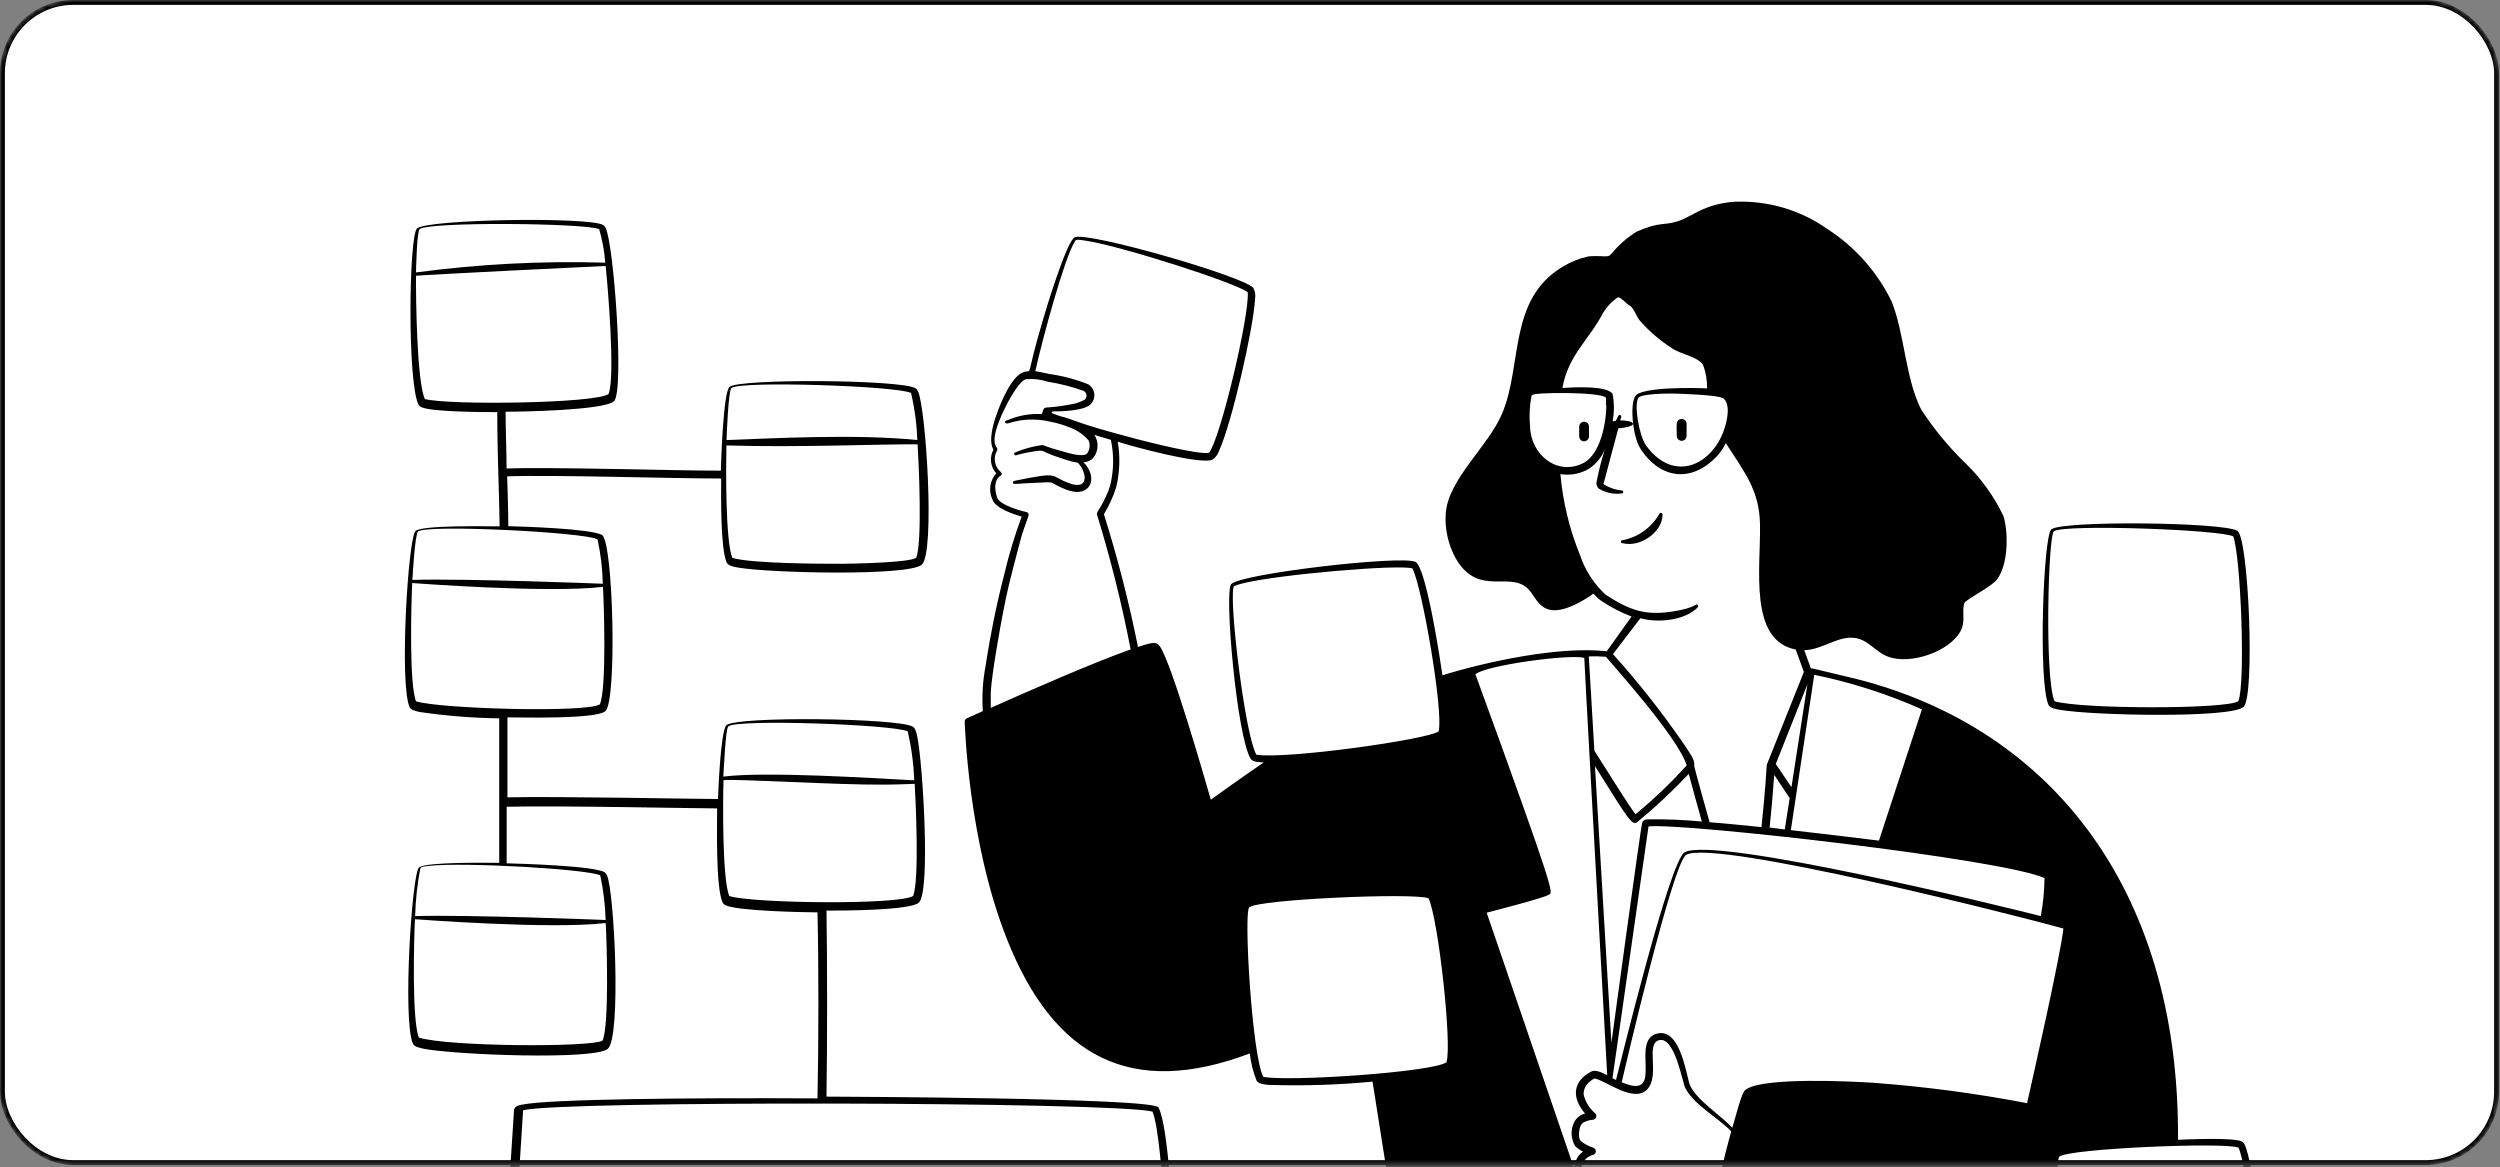 <svg width="512" height="239" viewBox="0 0 512 239" fill="none" xmlns="http://www.w3.org/2000/svg">
<rect x="0" y="0" width="512" height="239" fill="#808080" stroke="none"/>
<mask id="mask0_127_870" style="mask-type:alpha" maskUnits="userSpaceOnUse" x="0" y="0" width="512" height="239">
<rect x="0.5" y="0.5" width="510.796" height="237.597" rx="14.5" fill="white" stroke="black"/>
</mask>
<g mask="url(#mask0_127_870)">
<rect x="0.5" y="0.5" width="510.796" height="237.597" rx="14.5" fill="white" stroke="black"/>
<path fill-rule="evenodd" clip-rule="evenodd" d="M419.534 144.371C419.855 145.033 421.078 145.233 421.88 145.373C428.416 146.536 456.745 147.138 459.472 144.792C461.858 142.787 460.534 110.027 458.209 108.704C455.201 106.92 422.401 106.579 420.116 108.403C418.452 109.787 417.409 139.74 419.534 144.371ZM420.617 108.824C422.442 107.301 454.48 108.443 457.367 109.847C458.91 113.977 459.913 139.92 458.409 143.609C455.963 145.293 425.99 145.233 420.757 143.609C418.712 138.697 419.474 109.787 420.617 108.824ZM339.8 105.316C339.005 106.676 337.931 107.853 336.649 108.768C335.368 109.684 333.906 110.318 332.362 110.629C332.315 110.617 332.265 110.615 332.217 110.625C332.169 110.635 332.124 110.656 332.086 110.686C332.047 110.716 332.016 110.755 331.994 110.798C331.973 110.842 331.962 110.891 331.962 110.94C331.962 110.988 331.973 111.037 331.994 111.081C332.016 111.125 332.047 111.163 332.086 111.193C332.124 111.223 332.169 111.244 332.217 111.254C332.265 111.264 332.315 111.262 332.362 111.25C335.891 112.173 340.482 108.965 340.482 105.436C340.498 105.346 340.477 105.253 340.424 105.177C340.372 105.102 340.291 105.051 340.201 105.035C340.111 105.019 340.018 105.04 339.942 105.092C339.867 105.145 339.816 105.225 339.8 105.316ZM323.42 87.372V89.377C323.42 89.643 323.526 89.898 323.714 90.086C323.902 90.274 324.157 90.379 324.423 90.379C324.687 90.374 324.939 90.267 325.126 90.08C325.313 89.893 325.42 89.641 325.425 89.377V87.372C325.425 87.106 325.319 86.851 325.131 86.663C324.943 86.475 324.688 86.37 324.423 86.37C324.157 86.37 323.902 86.475 323.714 86.663C323.526 86.851 323.42 87.106 323.42 87.372ZM343.409 89.277C343.409 89.543 343.514 89.797 343.702 89.986C343.89 90.174 344.145 90.279 344.411 90.279C344.677 90.279 344.932 90.174 345.12 89.986C345.308 89.797 345.414 89.543 345.414 89.277V86.791C345.414 86.525 345.308 86.27 345.12 86.082C344.932 85.894 344.677 85.788 344.411 85.788C344.145 85.788 343.89 85.894 343.702 86.082C343.514 86.27 343.409 86.525 343.409 86.791C343.329 87.653 343.409 88.655 343.409 89.277Z" fill="black"/>
<path fill-rule="evenodd" clip-rule="evenodd" d="M459.653 234.31C459.521 234.087 459.335 233.9 459.111 233.769C457.387 232.927 448.004 233.348 446.059 233.428C446.4 180.84 418.693 148.04 378.475 138.637C371.097 136.913 371.077 136.792 370.876 136.913L369.513 133.163C373.362 133.043 376.51 130.076 380.038 130.677C382.705 131.118 384.048 133.484 386.675 134.487C391.125 136.171 399.045 133.584 401.471 129.354C402.714 127.149 401.611 124.863 402.393 123.34C403.796 122.117 407.786 120.152 408.929 118.728C411.275 115.801 411.375 109.245 410.312 105.696C408.394 101.681 405.781 98.036 402.593 94.93C399.126 91.589 396.052 87.863 393.431 83.823C390.203 77.388 390.083 68.486 387.416 61.769C384.477 55.705 379.928 50.566 374.264 46.913C368.733 43.006 362.064 41.039 355.298 41.319C348.983 41.721 346.517 44.407 343.569 45.329C340.622 46.252 340.001 45.329 335.209 47.434C333.306 48.594 331.612 50.064 330.197 51.785C329.595 52.427 329.636 52.467 328.613 52.507C327.512 52.424 326.406 52.424 325.305 52.507C323.428 52.923 321.632 53.648 319.992 54.652C308.825 61.348 311.832 74.821 307.622 84.725C304.755 91.462 296.775 97.938 296.094 104.975C295.852 108.21 296.548 111.447 298.099 114.297C302.97 122.858 309.968 116.142 313.596 121.375C314.739 123.019 315.601 124.623 317.726 124.943C320.433 125.304 324.122 123.159 326.327 121.575C326.791 122.115 327.316 122.6 327.891 123.019C329.846 124.336 331.944 125.426 334.147 126.267L329.054 133.384C319.511 132.301 304.855 135.389 295.412 138.296C295.071 135.89 292.104 116.022 289.859 115.059C286.751 113.696 254.131 117.485 252.147 119.63C250.683 121.194 253.309 150.967 256.156 155.418C256.577 156.099 258.021 156.119 258.823 156.139C254.131 159.347 249.6 162.595 247.976 163.778C246.713 159.407 240.077 136.291 237.631 132.502C236.929 131.399 236.288 131.419 233.06 132.502C231.22 123.322 228.891 114.247 226.083 105.316C227.136 103.585 227.977 101.734 228.589 99.802C229.336 96.743 229.446 93.563 228.91 90.459C231.356 91.281 245.972 95.291 248.337 94.128C248.973 93.675 249.444 93.028 249.681 92.284C252.267 86.63 256.698 67.323 257.038 61.208C257.179 60.425 257.044 59.618 256.658 58.922C254.312 56.477 222.755 47.394 220.088 48.597C218.464 49.339 214.074 63.754 213.613 65.458C209.783 78.31 211.728 75.483 209.603 76.225C207.157 77.087 205.052 82.239 204.19 84.625C203.328 87.011 202.425 90.219 203.448 92.103C203.033 92.87 202.866 93.746 202.97 94.612C203.074 95.477 203.444 96.289 204.029 96.935C203.392 97.646 202.976 98.528 202.834 99.472C202.691 100.416 202.828 101.381 203.227 102.248C203.809 104.073 207.438 105.275 209.242 105.797C207.817 109.636 206.632 113.56 205.693 117.545C204.094 123.73 202.816 129.994 201.864 136.311C201.271 139.381 201.075 142.514 201.283 145.634L197.995 147.117C197.868 147.175 197.761 147.269 197.686 147.386C197.612 147.504 197.572 147.64 197.574 147.779C197.574 147.779 198.195 172.078 206.195 192.268C215.858 216.707 231.757 224.887 255.956 215.745C256.174 217.663 256.646 219.544 257.359 221.338C257.72 221.98 258.943 222.1 259.765 222.18C266.883 222.414 274.008 222.193 281.097 221.519L287.112 259.612C285.488 264.303 267.063 317.754 267.324 322.726C267.324 323.247 267.524 323.648 268.386 324.049C273.699 326.515 324.042 333.091 325.947 327.598C326.428 326.254 327.591 317.693 327.811 316.069L356.14 312.942L383.146 314.726C383.437 317.43 383.919 320.11 384.589 322.746C384.83 323.347 385.111 323.668 385.812 323.608C388.479 323.347 402.694 320.781 406.623 320.039C421.7 317.192 421.359 316.952 420.918 315.468C419.855 311.959 409.991 284.593 406.142 271.822C411.773 272.422 417.452 272.422 423.083 271.822C423.144 272.039 423.259 272.237 423.416 272.398C423.574 272.559 423.77 272.678 423.986 272.744C427.654 274.087 460.434 272.223 463.121 269.536C465.547 267.391 461.477 237.357 459.653 234.31ZM220.129 49.459C220.349 49.119 220.269 48.978 222.033 49.239C229.391 50.281 253.45 58.04 255.535 59.865C255.936 64.456 249.981 89.657 247.636 92.705C245.931 93.286 234.624 90.399 232.88 89.938C219.607 86.47 220.129 85.928 217.101 85.227C215.537 84.685 215.377 84.665 215.417 84.445C215.422 84.395 215.445 84.349 215.482 84.316C215.519 84.282 215.568 84.264 215.618 84.264C217.422 84.264 222.254 84.124 223.437 82.721C223.698 82.435 223.893 82.096 224.007 81.726C224.122 81.357 224.154 80.966 224.1 80.583C224.046 80.2 223.909 79.834 223.697 79.51C223.485 79.186 223.205 78.913 222.875 78.711C220.299 77.678 217.605 76.965 214.856 76.585C214.034 76.425 213.031 76.144 212.029 76.024C213.412 69.769 217.983 52.788 220.129 49.459ZM202.907 144.972V141.865C203.087 138.055 204.911 128.051 205.453 125.304C206.335 120.853 206.535 119.851 209.102 110.187C209.102 109.927 210.645 105.616 210.645 105.616C210.673 105.541 210.684 105.462 210.679 105.382C210.673 105.302 210.651 105.225 210.613 105.155C210.575 105.085 210.522 105.023 210.459 104.975C210.395 104.927 210.322 104.892 210.244 104.874C210.024 104.874 204.811 103.591 204.23 101.927C203.648 100.263 203.528 98.258 204.992 97.376C205.045 97.337 205.089 97.286 205.119 97.227C205.15 97.167 205.165 97.102 205.165 97.035C205.165 96.969 205.15 96.903 205.119 96.844C205.089 96.785 205.045 96.734 204.992 96.695C204.351 96.168 203.92 95.43 203.776 94.614C203.633 93.797 203.787 92.957 204.21 92.244C204.671 91.301 202.205 91.763 205.132 85.006C205.874 83.342 208.38 78.23 210.084 77.668C211.593 77.521 213.116 77.692 214.555 78.169C217.068 78.565 219.538 79.196 221.933 80.054C222.085 80.136 222.217 80.252 222.317 80.393C222.417 80.534 222.483 80.696 222.51 80.867C222.537 81.037 222.525 81.212 222.473 81.377C222.422 81.542 222.333 81.693 222.214 81.818C221.333 82.317 220.368 82.65 219.367 82.801C213.051 84.044 214.174 82.66 213.352 84.806C210.939 84.664 208.528 85.097 206.315 86.069C205.453 86.249 205.814 86.811 206.435 86.71C209.121 85.83 211.994 85.684 214.755 86.289C216.358 86.582 217.924 87.046 219.427 87.673C220.79 88.226 222 89.1 222.955 90.219C223.126 90.643 223.19 91.103 223.141 91.557C223.092 92.011 222.932 92.447 222.675 92.825C222.194 93.567 219.868 93.066 218.986 92.825C217.783 92.464 216.52 92.163 215.337 91.783C213.673 91.261 213.853 91.121 213.332 91.161C211.493 91.422 209.694 91.913 207.979 92.625C207.93 92.63 207.884 92.647 207.843 92.673C207.801 92.699 207.767 92.735 207.741 92.776C207.716 92.818 207.7 92.865 207.696 92.914C207.691 92.962 207.698 93.011 207.715 93.057C207.733 93.103 207.76 93.144 207.796 93.177C207.832 93.211 207.874 93.236 207.921 93.25C207.968 93.264 208.017 93.268 208.065 93.26C208.114 93.253 208.159 93.234 208.199 93.206C209.735 92.773 211.304 92.471 212.891 92.304C213.793 92.304 213.212 92.304 215.477 93.206C216.5 93.587 217.482 93.888 218.565 94.249C219.261 94.487 219.98 94.655 220.71 94.75C221.993 95.953 222.915 98.76 221.191 99.261C220.514 99.378 219.817 99.294 219.186 99.02C214.595 97.517 217.703 96.434 207.738 98.479C207.657 98.489 207.582 98.53 207.53 98.593C207.478 98.657 207.452 98.738 207.458 98.82C207.458 99.341 207.798 99.02 213.312 98.82C213.979 98.753 214.65 98.753 215.317 98.82C217.041 99.702 219.607 101.206 221.592 100.624C224.018 99.842 223.938 97.156 222.374 95.191C221.813 94.509 221.752 94.71 222.234 94.629C222.585 94.591 222.926 94.481 223.233 94.305C223.54 94.129 223.807 93.891 224.018 93.607C224.493 92.952 224.758 92.169 224.78 91.36C224.801 90.552 224.578 89.755 224.138 89.076L227.506 90.078C228.173 93.184 228.118 96.401 227.346 99.481C227.131 100.233 226.849 100.965 226.504 101.667C225.04 104.754 224.499 104.854 224.68 105.436C227.466 114.495 229.761 123.697 231.556 133.003C223.998 135.65 210.144 141.744 202.907 144.972ZM361.553 284.292C370.134 284.653 388.579 285.314 397.04 285.054C396.458 287.58 396.098 289.184 395.997 289.545C391.967 289.545 365.924 285.034 361.553 284.292ZM400.288 283.269C394.915 284.533 325.165 281.806 319.19 279.26C319.812 274.769 325.666 249.527 326.849 244.375C332.111 245.985 337.585 246.796 343.088 246.78C345.093 247.823 348.401 249.627 350.386 250.57C350.166 252.274 349.624 256.304 350.827 257.507C352.03 258.71 379.718 268.874 403.997 271.721C403.017 275.649 401.778 279.506 400.288 283.269ZM326.207 235.012C325.284 234.732 324.43 234.26 323.701 233.628C323.18 233.067 323.36 231.363 323.701 230.561C323.887 230.171 324.218 229.869 324.623 229.719C325.113 229.506 325.635 229.377 326.167 229.338C326.326 229.334 326.481 229.282 326.609 229.188C326.738 229.094 326.835 228.964 326.887 228.813C326.94 228.663 326.945 228.5 326.902 228.346C326.859 228.193 326.771 228.056 326.648 227.955C325.475 226.967 324.659 225.622 324.323 224.125C324.323 223.023 324.744 221.88 326.508 220.877C328.513 221.038 334.527 226.01 337.314 223.143C340.101 220.276 336.813 213.559 339.921 212.998C343.028 212.437 344.592 221.78 345.133 222.802C346.938 226.311 351.79 228.817 354.556 231.704C352.885 237.68 351.547 243.744 350.546 249.868C346.537 247.723 343.569 245.858 343.269 245.858C339.079 245.718 327.831 244.555 324.904 241.568C324.383 241.166 324.027 240.588 323.902 239.942C323.776 239.296 323.89 238.627 324.222 238.059C324.436 237.682 324.723 237.353 325.068 237.091C325.413 236.829 325.807 236.64 326.227 236.535C326.399 236.493 326.551 236.395 326.66 236.255C326.768 236.115 326.826 235.943 326.823 235.766C326.821 235.589 326.759 235.418 326.647 235.281C326.535 235.144 326.38 235.049 326.207 235.012ZM348.542 168.249C344.817 167.893 341.075 167.745 337.334 167.808C336.853 167.808 336.452 168.049 336.312 168.51C335.971 169.793 330.297 211.494 330.016 213.539C328.814 193.491 327.57 172.379 326.648 156.901C333.625 168.028 334.227 169.131 335.329 168.349C339.047 165.292 342.563 161.997 345.855 158.485C346.457 160.711 347.419 164.339 348.542 168.249ZM366.886 161.212C365.523 159.207 364.18 157.202 363.679 156.46L370.154 140.161L366.886 161.212ZM371.558 138.196C379.141 139.759 386.534 142.132 393.611 145.273C393.311 146.215 389.441 158.044 384.81 172.159C382.685 171.898 370.515 170.414 366.766 170.013L371.558 138.196ZM363.358 158.686L366.525 163.457L365.523 169.873L362.415 169.472C362.877 165.121 363.197 160.991 363.358 158.686ZM418.713 179.837C418.688 182.448 418.433 185.051 417.951 187.616C411.074 185.852 351.088 171.096 344.993 174.564C341.946 176.329 331.921 217.469 330.959 221.178L330.237 220.817C333.405 198.543 337.615 169.332 337.615 169.251C344.452 168.47 410.312 175.928 418.713 179.837ZM383.727 221.759C379.236 221.459 361.413 220.577 357.664 223.063C357.082 223.464 356.842 223.544 354.777 230.962C352.11 228.135 347.639 225.469 346.136 222.321C345.454 220.937 344.351 210.833 339.68 211.615C333.385 212.677 341.424 225.649 332.122 221.639C332.723 219.093 342.587 176.629 345.334 175.066C351.148 171.758 414.563 187.897 422.582 190.162C422.121 195.054 416.227 221.158 415.144 225.93C404.761 223.935 394.271 222.542 383.727 221.759ZM352.852 81.518C353.975 82.279 353.935 84.104 353.734 85.427C352.331 94.389 343.349 99.822 337.114 91.241C335.69 89.236 334.588 82.861 335.55 81.457C336.191 80.635 341.364 80.595 342.407 80.595C344.331 80.615 351.85 80.916 352.772 81.518H352.852ZM328.974 82.961C328.974 86.73 327.711 92.986 324.363 94.79C318.969 97.597 313.496 93.146 313.356 87.352C313.15 85.237 313.252 83.103 313.657 81.016L313.857 80.916C313.536 80.355 327.631 80.174 328.894 81.437C328.936 81.944 328.936 82.454 328.894 82.961H328.974ZM335.951 126.607C339.419 127.61 345.013 127.129 347.7 124.382C347.756 124.322 347.787 124.244 347.787 124.162C347.787 124.079 347.756 124.001 347.7 123.941C347.238 123.38 347.7 124.462 342.487 125.244C337.274 126.026 334.126 125.244 328.854 121.816C326.43 119.589 324.615 116.78 323.581 113.656C321.422 108.368 320.07 102.785 319.571 97.096C321.458 97.404 323.394 97.088 325.084 96.193C326.725 95.234 327.996 93.751 328.693 91.983C328.017 94.102 327.461 96.257 327.029 98.439C326.935 98.718 326.921 99.018 326.989 99.305C327.056 99.592 327.202 99.854 327.41 100.063C328.796 100.91 330.429 101.263 332.041 101.065C332.089 101.077 332.138 101.078 332.186 101.069C332.234 101.059 332.279 101.038 332.318 101.008C332.356 100.978 332.388 100.939 332.409 100.896C332.431 100.852 332.442 100.803 332.442 100.754C332.442 100.706 332.431 100.657 332.409 100.613C332.388 100.569 332.356 100.531 332.318 100.501C332.279 100.471 332.234 100.45 332.186 100.44C332.138 100.43 332.089 100.432 332.041 100.444C330.852 100.311 329.704 99.929 328.673 99.321C328.212 99 328.413 99.201 328.553 98.539C328.693 97.877 331.3 88.314 331.44 87.713C332.061 87.713 334.427 87.392 334.427 86.811C334.427 86.229 332.543 86.069 331.841 86.109C331.841 85.848 331.961 85.628 332.021 85.427C332.053 85.347 332.052 85.258 332.018 85.179C331.984 85.1 331.921 85.038 331.841 85.006C331.761 84.974 331.672 84.975 331.593 85.009C331.514 85.043 331.452 85.107 331.42 85.186C330.718 86.55 331.199 86.049 330.257 86.289C330.619 84.435 330.619 82.529 330.257 80.675C329.114 78.911 322.237 79.312 319.992 79.453C321.135 72.736 325.586 69.428 328.312 64.055C329.076 62.808 330.094 61.735 331.3 60.907C331.901 60.747 333.084 62.251 333.806 62.611C334.527 62.972 335.209 64.957 335.811 65.639C337.702 67.792 339.881 69.674 342.286 71.233C344.291 72.656 347.419 72.876 348.782 74.701C349.358 76.252 349.637 77.898 349.604 79.553C347.018 79.392 336.232 79.232 334.948 81.076C333.786 82.56 334.287 89.337 335.991 91.943C340.281 98.439 346.878 98.84 352.03 92.986C352.584 92.294 353.055 91.541 353.434 90.74C357.283 96.755 360.31 100.343 360.451 107.401C360.611 116.342 358.085 131.159 367.768 133.023L369.433 137.614C361.413 157.783 361.834 156.52 361.834 156.721C361.834 156.921 361.453 162.736 360.751 169.392C356.902 168.991 353.313 168.65 350.125 168.389C349.885 167.567 346.898 156.941 346.958 156.721C347.258 155.718 345.755 153.754 344.592 152.009C340.231 145.696 335.47 139.669 330.337 133.965L335.951 126.607ZM328.894 134.507C329.235 135.028 343.67 150.907 345.434 156.741C342.191 160.336 338.686 163.687 334.948 166.765C333.605 165.001 329.976 159.187 326.528 153.754C325.906 143.268 325.485 135.97 325.385 134.447C326.508 134.366 327.771 134.427 328.813 134.507H328.894ZM257.299 154.556C255.014 150.546 251.846 124.482 252.588 120.473C252.588 120.112 252.588 119.991 254.272 119.53C261.449 117.666 286.631 115.52 289.277 116.423C291.282 120.332 295.673 145.854 294.63 149.784C292.585 151.428 263.194 155.578 257.219 154.556H257.299ZM258.703 220.516C256.397 215.985 254.693 186.935 255.836 185.832C257.54 184.188 289.538 182.784 292.565 183.967C294.57 188.178 297.417 214.041 296.234 217.549C293.507 219.594 263.434 221.599 258.622 220.516H258.703ZM304.474 186.915C305.918 186.534 315.982 183.967 317.185 183.246C318.047 182.744 319.03 184.368 302.169 138.095C304.173 136.251 321.696 133.885 324.463 134.747C324.463 135.85 327.089 182.644 329.154 220.196C328.172 219.714 326.748 218.973 325.846 219.474C322.077 221.479 321.836 224.807 324.623 228.055C324.103 228.182 323.619 228.43 323.212 228.778C322.805 229.127 322.485 229.565 322.278 230.06C321.956 230.812 321.82 231.631 321.879 232.447C321.938 233.263 322.192 234.053 322.618 234.751C323.086 235.199 323.62 235.571 324.202 235.854C323.603 236.255 323.131 236.818 322.839 237.478C322.576 238.046 322.42 238.658 322.378 239.282L304.474 186.915ZM354.376 311.679L328.192 314.586C328.312 313.623 331.259 290.387 332.202 282.508C337.655 282.989 344.231 283.41 351.268 283.791C352.431 298.246 354.476 308.23 354.296 311.679H354.376ZM355.759 311.518C356.04 306.947 352.271 284.031 352.251 283.831L354.256 283.931C361.072 285.194 378.635 288.302 380.54 288.622C381.181 295.078 382.785 310.115 383.166 313.202C353.273 311.278 356.501 311.438 355.659 311.518H355.759ZM462.139 268.614C460.134 270.218 430.682 272.904 424.607 271.581C422.261 267.03 420.597 237.999 421.74 236.896C423.464 235.232 455.462 233.869 458.45 235.032C460.334 239.222 463.241 265.185 462.058 268.614H462.139Z" fill="black"/>
<path fill-rule="evenodd" clip-rule="evenodd" d="M258.743 253.878C258.582 253.156 258.362 252.114 257.78 251.873C255.775 250.67 242.563 250.43 240.218 250.39C239.696 240.826 238.774 229.779 237.27 226.812C236.288 224.807 171.49 224.607 169.265 224.587C169.425 213.8 169.445 197.36 169.265 186.494C172.091 186.494 186.206 186.494 188.151 184.89C190.637 182.885 188.973 156.12 187.85 150.807C187.689 150.085 187.449 149.042 186.888 148.802C183.96 147.058 151.12 146.637 148.795 148.501C147.572 149.524 147.111 162.054 147.05 163.638C142.459 163.638 114.07 163.057 103.925 163.297V146.917C106.552 146.917 121.969 147.338 123.974 145.654C126.4 143.649 125.598 110.889 123.292 109.566C120.987 108.243 106.592 107.822 104.106 107.762C104.106 104.915 103.885 97.737 103.865 97.557C113.148 97.216 137.607 97.998 147.692 97.998C147.692 101.146 147.512 112.353 148.835 115.22C149.156 115.902 150.379 116.102 151.18 116.242C157.556 117.365 185.985 118.027 188.772 115.661C191.559 113.295 189.614 83.322 187.99 80.094C187.883 79.862 187.717 79.662 187.509 79.513C184.482 77.729 151.682 77.508 149.416 79.212C148.113 80.315 147.672 94.67 147.632 96.394C137.387 96.394 113.288 95.612 103.745 95.953C103.745 92.084 103.544 88.174 103.544 84.325C106.391 84.325 123.593 84.064 125.738 82.18C127.884 80.295 125.738 49.921 124.014 46.633C123.907 46.4 123.732 46.204 123.513 46.071C120.466 44.367 87.666 44.889 85.42 46.773C83.716 48.257 83.415 78.23 85.701 82.861C85.858 83.12 86.099 83.317 86.382 83.422C88.668 84.385 99.334 84.405 101.84 84.405C101.84 93.367 102.241 100.644 102.321 107.802C100.316 107.802 86.643 107.501 85.119 108.724C83.596 109.947 81.751 139.9 83.876 144.812C84.177 145.474 85.4 145.714 86.202 145.855C91.516 146.622 96.873 147.044 102.241 147.118V176.71C100.336 176.71 87.285 176.469 85.821 177.652C84.358 178.835 82.433 208.828 84.558 213.74C84.859 214.422 86.082 214.642 86.884 214.803C93.379 216.046 121.689 217.128 124.475 214.803C127.262 212.477 125.819 182.424 124.295 179.236C124.186 178.999 124.021 178.792 123.814 178.635C121.628 177.311 106.431 176.87 103.765 176.81V165.222C114.15 164.961 141.377 165.543 146.87 165.563C146.87 168.951 146.549 181.722 147.993 184.83C148.124 185.099 148.354 185.307 148.634 185.411C151.221 186.594 164.673 186.835 167.42 186.855C167.681 197.761 167.661 214.241 167.42 224.948C140.474 224.807 112.526 225.088 106.892 226.231C106.291 226.351 105.309 226.551 105.269 227.394C105.269 227.394 104.186 244.716 103.685 250.67C101.9 250.67 90.172 250.67 88.808 251.873C87.445 253.076 85.941 283.109 88.147 287.961C88.448 288.623 89.671 288.843 90.472 288.984C96.868 290.106 125.277 290.768 128.064 288.402C130.851 286.037 128.886 256.003 127.282 252.836C127.363 252.644 127.388 252.434 127.357 252.229C127.325 252.023 127.236 251.831 127.102 251.673C124.796 250.289 108.336 250.169 105.609 250.149C106.091 244.134 107.133 227.394 107.133 227.394C113.99 225.389 228.048 225.629 236.027 227.654C237.25 230.581 238.032 240.626 238.674 250.229C236.669 250.229 221.432 250.109 219.848 251.432C218.264 252.755 217.061 282.849 219.186 287.52C219.327 287.789 219.563 287.997 219.848 288.102C223.397 289.705 256.217 290.427 259.104 287.961C259.6 287.36 259.888 286.615 259.926 285.836C260.868 279.741 260.046 259.893 258.743 253.878ZM149.837 79.453C151.622 77.969 183.62 79.032 186.587 80.475C187.331 83.64 187.761 86.87 187.87 90.119C175.019 88.816 157.656 89.818 148.795 90.119C148.835 88.916 149.156 79.934 149.837 79.393V79.453ZM148.775 91.222C163.37 91.683 180.692 90.921 187.93 91.001C188.151 94.55 188.933 111.17 187.629 114.238C186.146 115.26 174.457 115.441 172.673 115.461C168.362 115.461 154.148 115.461 149.978 114.258C148.534 110.749 148.674 95.171 148.775 91.161V91.222ZM85.941 46.934C87.726 45.37 119.784 45.67 122.711 46.934C123.369 49.168 123.786 51.467 123.954 53.79C111.003 53.408 98.042 54.079 85.2 55.795C85.22 55.073 85.36 47.455 85.941 46.934ZM87.004 81.718C85.38 78.09 85.159 61.208 85.2 56.477C86.884 56.276 123.292 54.472 124.034 54.472C124.475 58.482 126.039 77.187 124.636 80.696C121.949 82.641 91.776 83.022 87.004 81.718ZM85.621 108.844C87.445 107.381 119.423 108.965 122.37 110.448C123.026 113.44 123.389 116.489 123.453 119.551C123.653 119.551 95.104 118.428 84.458 118.769C84.518 117.586 84.999 109.326 85.621 108.844ZM123.413 213.099C121.207 214.542 91.635 214.362 85.781 212.497C84.338 208.908 84.779 192.448 84.979 188.258C85.18 188.258 112.586 190.383 124.054 189.04C124.255 192.709 124.796 209.971 123.413 213.079V213.099ZM122.932 179.296C123.584 182.296 123.953 185.35 124.034 188.418C124.235 188.418 95.745 187.296 85.019 187.617C85.109 184.394 85.45 181.183 86.042 178.013C86.182 177.612 86.042 177.532 87.846 177.331C95.023 176.529 120.365 177.993 122.932 179.276V179.296ZM85.2 143.629C83.776 140.041 84.217 123.701 84.418 119.41C84.658 119.41 111.985 121.535 123.493 120.192C123.693 123.881 124.255 141.043 122.851 144.251C120.145 146.015 90.031 145.173 85.2 143.629ZM127.543 263.221C127.783 266.95 128.545 283.53 127.242 286.678C125.117 288.162 95.424 288.462 89.59 286.678C88.147 283.19 88.287 267.491 88.387 263.301C101.319 263.802 113.068 263.221 127.543 263.221ZM126.2 252.916C126.941 256.074 127.378 259.297 127.503 262.539C114.752 261.256 96.788 262.279 88.407 262.66C88.407 261.396 88.788 252.435 89.45 251.893C91.254 250.41 123.232 251.472 126.2 252.916ZM149.156 148.762C151 147.218 182.998 148.381 185.905 149.784C186.668 153.075 187.111 156.432 187.228 159.809C178.527 159.348 156.874 157.964 148.133 159.047C148.233 157.904 148.574 149.303 149.156 148.762ZM149.356 183.507C147.892 179.998 148.053 163.959 148.173 159.769C151 159.488 171.45 160.771 180.953 160.691C183.379 160.691 185.564 160.591 187.329 160.53C187.549 164.099 188.291 180.399 187.008 183.486C184.381 185.351 154.228 185.05 149.356 183.507ZM220.189 251.893C221.993 250.41 253.971 251.472 256.958 252.916C257.693 256.082 258.123 259.311 258.242 262.559C245.611 261.276 227.326 262.299 219.166 262.559C219.186 261.497 219.527 252.495 220.189 251.953V251.893ZM258.001 286.678C255.816 288.162 226.123 288.462 220.349 286.678C218.886 283.21 219.026 267.451 219.146 263.281C232.639 263.802 242.764 263.281 258.282 263.281C258.522 266.97 259.284 283.611 258.001 286.738V286.678Z" fill="black"/>
</g>
</svg>
